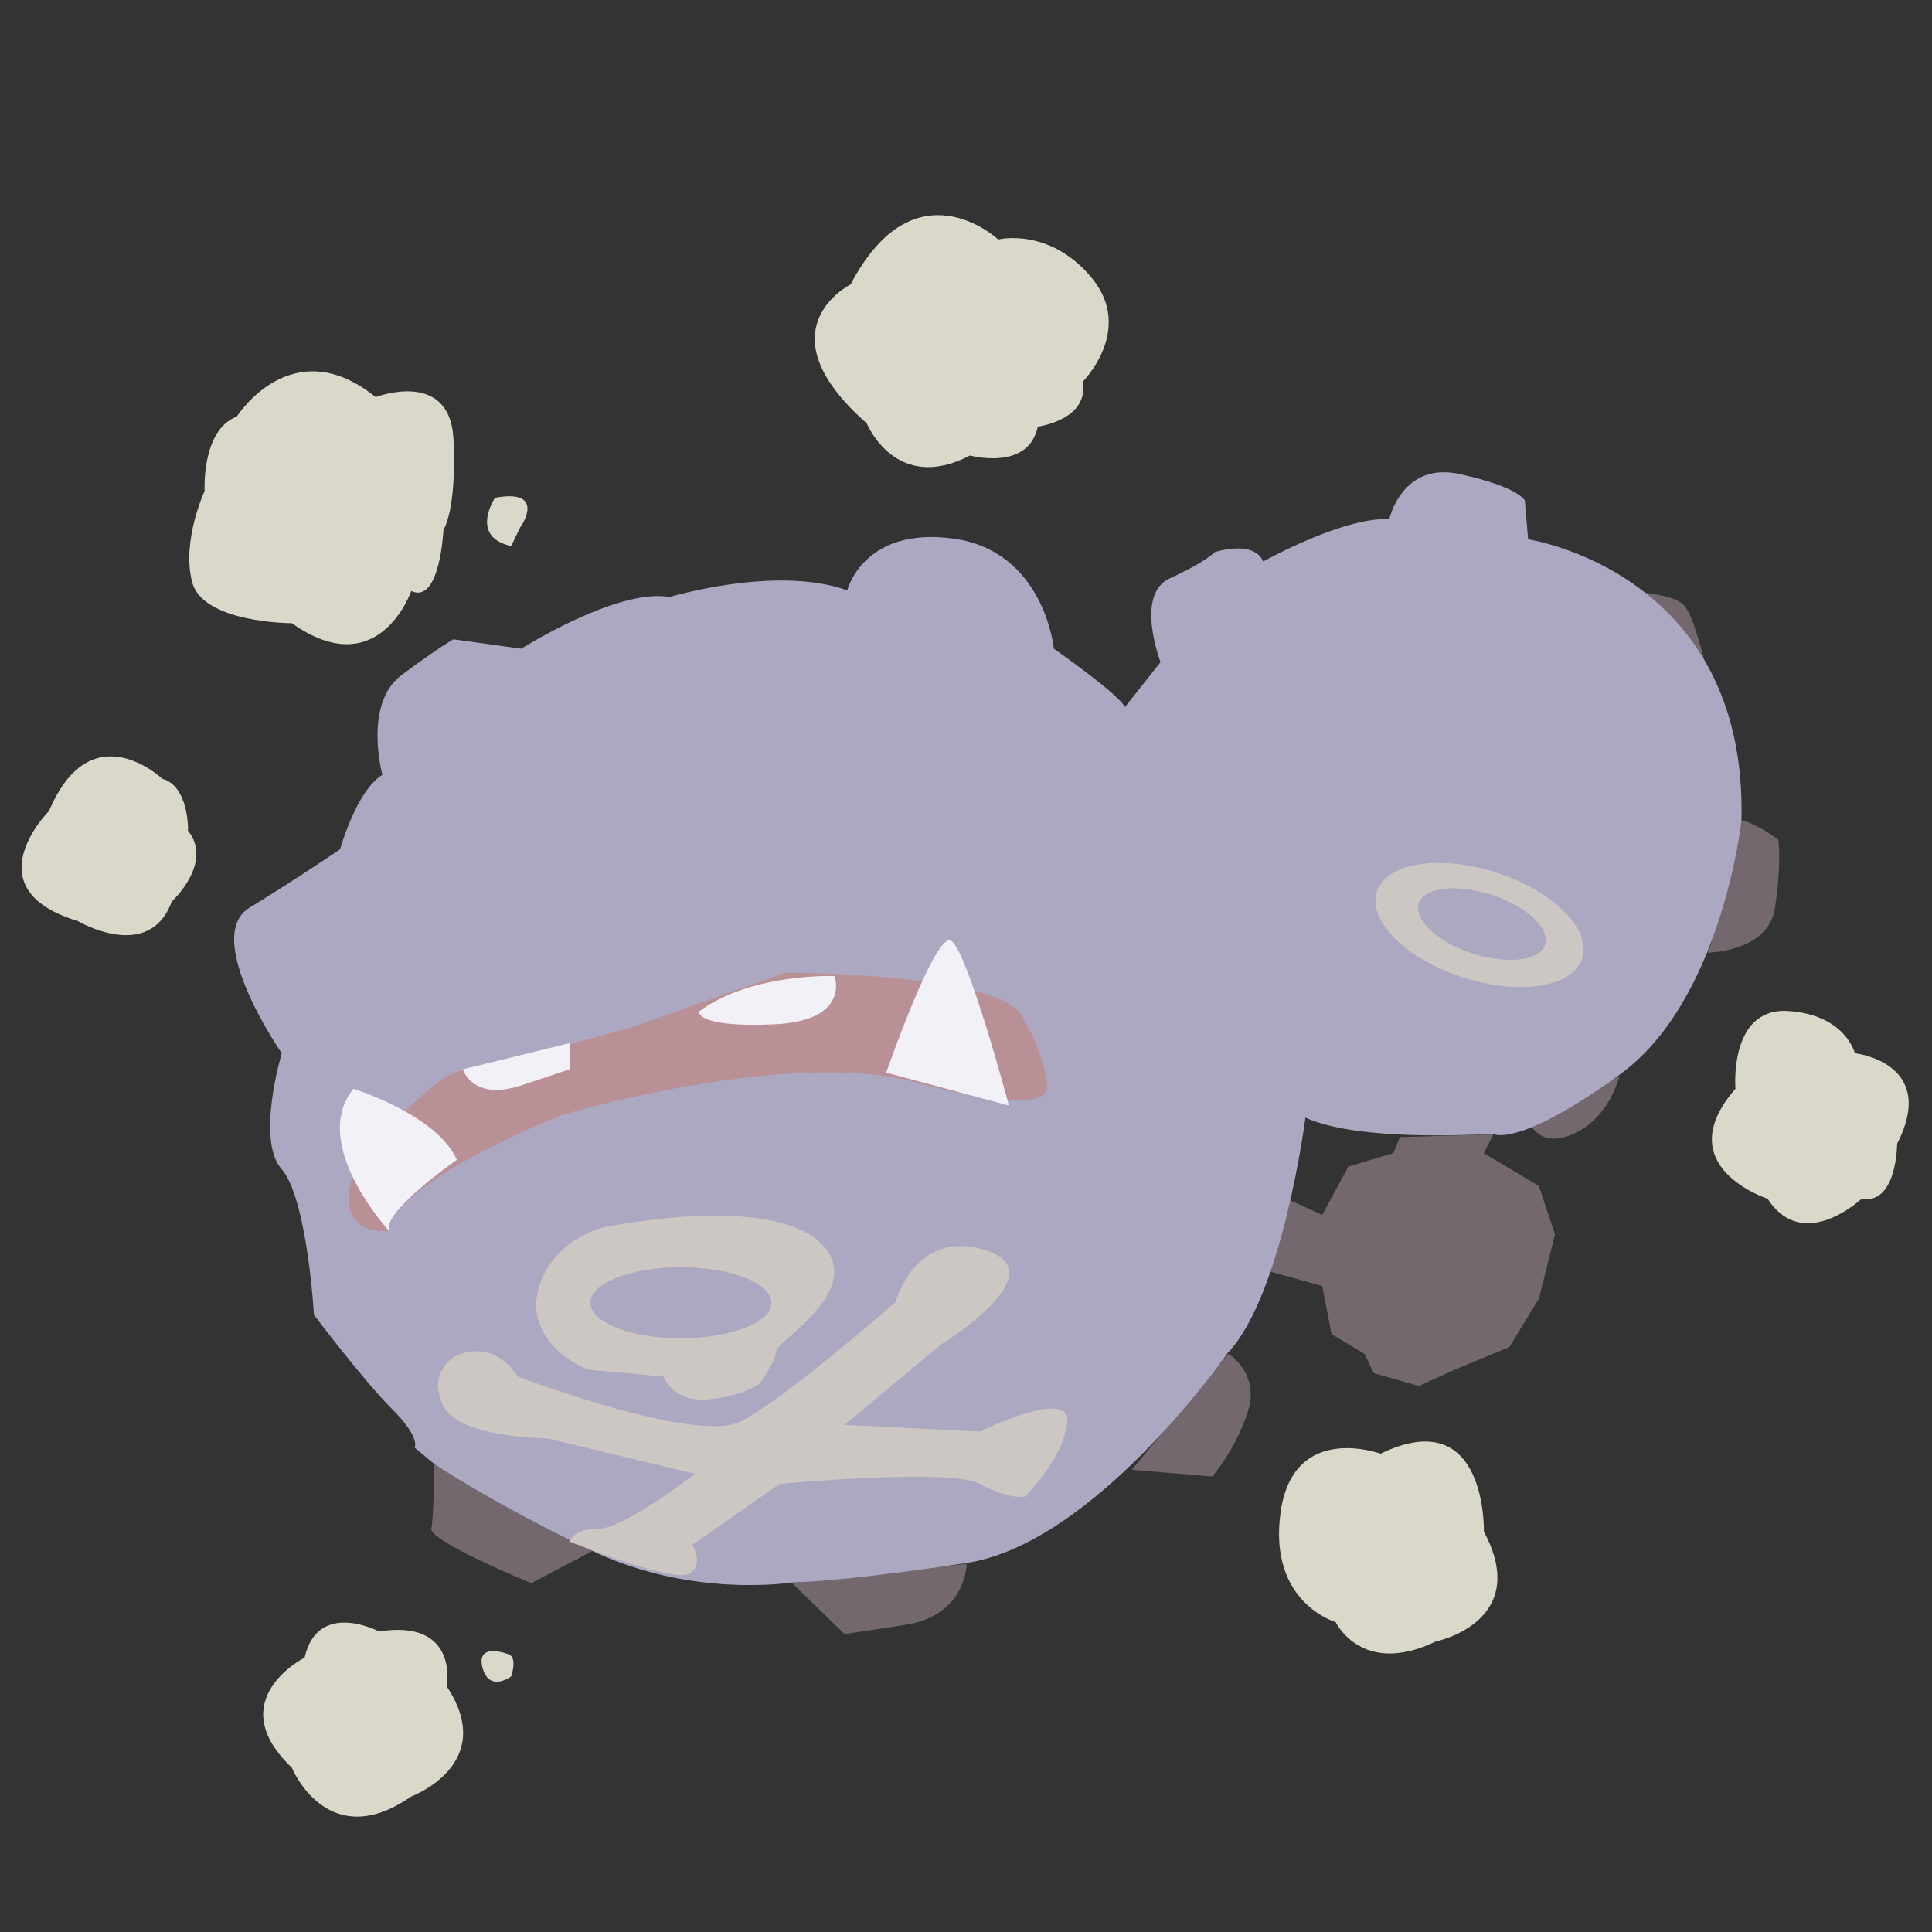 <?xml version="1.0" encoding="utf-8"?>
<!-- Generator: Adobe Illustrator 23.0.4, SVG Export Plug-In . SVG Version: 6.00 Build 0)  -->
<svg version="1.1" id="Layer_1" xmlns="http://www.w3.org/2000/svg" xmlns:xlink="http://www.w3.org/1999/xlink" x="0px" y="0px"
	 viewBox="0 0 288 288" style="enable-background:new 0 0 288 288;" xml:space="preserve">
<rect x="0" y="0" width="288" height="288" fill="#333333" stroke="none"/>
<style type="text/css">
	.st0{fill:#73686E;}
	.st1{fill:#ADA8C1;}
	.st2{fill:#CCC7C2;}
	.st3{fill:#B89095;}
	.st4{fill:#F3F1F8;}
	.st5{fill:#DAD9C9;}
</style>
<path class="st0" d="M64.7,218.2l23.6,13l-9.1,4.8c0,0-15.4-6.3-14.9-8.2C64.7,225.9,64.7,218.2,64.7,218.2z"/>
<path class="st0" d="M118.1,236l26-2.9c0,0,0,7.7-9.1,9.1c-9.1,1.4-9.1,1.4-9.1,1.4L118.1,236z"/>
<path class="st0" d="M168.7,219.1l14.4-17.3c0,0,4.8,2.9,2.9,8.7c-1.9,5.8-5.3,9.6-5.3,9.6L168.7,219.1z"/>
<polygon class="st0" points="188.4,189.3 191.8,178.7 197.1,181.1 201,173.9 207.7,171.9 208.7,169.5 222.6,169.1 221.2,171.9 
	229.4,176.8 231.8,184 229.4,193.6 225,200.8 216.8,204.2 211.5,206.6 204.8,204.7 203.4,201.8 198.5,198.9 197.1,191.7 "/>
<path class="st0" d="M243.8,88.2c0,0,10.6,10.1,10.6,11.6c0,0-1.9-8.2-3.4-9.6C249.6,88.6,243.8,88.2,243.8,88.2z"/>
<path class="st0" d="M258.8,122.3c0,0-2.9,17.8-4.3,19.7c0,0,9.1,0,10.1-6.7s0.5-10.1,0.5-10.1S260.8,121.9,258.8,122.3z"/>
<path class="st0" d="M241.4,160.4l-13.5,6.7c0,0,1.4,4.3,6.7,1.9C240,166.6,241.4,160.4,241.4,160.4z"/>
<path class="st1" d="M64.7,218.2l-2.9-2.4c0,0,1-1.4-3.4-5.8c-4.3-4.3-11.6-14-11.6-14s-1-17.3-4.8-21.7c-3.9-4.3,0-17.3,0-17.3
	s-12-17.3-4.8-21.7s13.5-8.7,13.5-8.7s2.4-8.7,6.3-11.1c0,0-2.9-10.6,2.9-14.9s7.7-5.3,7.7-5.3l10.1,1.4c0,0,14.4-9.1,22.1-7.7
	c0,0,15.9-4.8,26.5-1c0,0,2.4-9.6,15.9-7.7c13.5,1.9,14.9,16.4,14.9,16.4s9.6,6.7,10.6,8.7l5.3-6.7c0,0-3.9-10.1,1.4-12.5
	s6.7-3.9,6.7-3.9s5.8-1.9,7.2,1.4c0,0,12-6.7,18.8-6.3c0,0,1.9-8.7,10.6-6.7c8.7,1.9,9.6,3.9,9.6,3.9l0.5,5.8
	c0,0,32.7,4.8,31.8,41.9c0,0-2.9,27-18.3,38c-15.4,11.1-18.8,8.7-18.8,8.7s-19.7,1.4-27.9-2.4c0,0-3.4,26.5-11.6,35.1
	c0,0-19.7,28.4-39,31.3c-19.3,2.9-26,2.9-26,2.9s-14.9,2.4-29.9-4.8S64.7,218.2,64.7,218.2z"/>
<ellipse transform="matrix(0.309 -0.951 0.951 0.309 21.12 305.132)" class="st2" cx="220.7" cy="138" rx="8.2" ry="16.1"/>
<ellipse transform="matrix(0.309 -0.951 0.951 0.309 21.476 305.315)" class="st1" cx="221" cy="137.9" rx="4.6" ry="9.9"/>
<path class="st2" d="M77.2,205.2c0,0,26.5,10.1,33.2,6.7c6.7-3.4,23.1-17.8,23.1-17.8s2.9-11.1,13.5-7.7c10.6,3.4-6.7,14-6.7,14
	l-14.4,12l20.2,1c0,0,13.5-6.7,13-1.4c-0.5,5.3-6.3,11.1-6.3,11.1s-2.4,0.5-6.7-1.9c-4.3-2.4-29.9,0-29.9,0l-13,9.1
	c0,0,1.9,2.9-0.5,4.3c-2.4,1.4-17.8-4.8-17.8-4.8s0.5-1.9,4.3-1.9s14.4-8.2,14.4-8.2l-22.1-5.3c0,0-13,0-15.4-4.8
	c-2.4-4.8,1.4-7.2,1.4-7.2S72.9,198.9,77.2,205.2z"/>
<path class="st2" d="M92.6,182.5c-8.2,0.8-13.3,7.4-12.6,13.1c0.5,3.8,3.7,7,7.8,8.6l11.1,1c0,0,1.4,3.9,6.7,3.4
	c5.3-0.5,7.7-2.4,7.7-2.4s2.4-3.4,2.4-4.8c0-1.2,9.6-6.9,8.6-12.7c-0.3-1.5-1.1-2.5-1.8-3.2C116,178.6,95.4,182,92.6,182.5z"/>
<ellipse class="st1" cx="101.5" cy="194.2" rx="13.5" ry="5.3"/>
<path class="st3" d="M53.1,173.9c0,0,10.6-13.5,15.9-14.4s25-6.3,25-6.3l23.1-8.2c0,0,31.3,0,35.1,6.3c3.9,6.3,3.9,11.1,3.9,11.1
	s0,4.3-19.3-1c-19.3-5.3-53,4.8-53,4.8s-24.6,9.6-26,17.3C58,183.5,48.8,184.5,53.1,173.9z"/>
<path class="st4" d="M69,159.4c0,0,1.4,4.8,8.7,2.4c7.2-2.4,7.2-2.4,7.2-2.4v-3.9L69,159.4z"/>
<path class="st4" d="M104.2,150.8c0,0-0.5,2.4,11.1,1.9s9.1-7.2,9.1-7.2S111.9,145,104.2,150.8z"/>
<path class="st4" d="M58,183.5c0,0-12-13-5.3-21.2c0,0,12.5,3.9,15.4,10.6C68.1,172.9,57,180.6,58,183.5z"/>
<path class="st4" d="M132.1,159.9c0,0,7.2-20.7,9.6-19.7c2.4,1,8.7,24.6,8.7,24.6L132.1,159.9z"/>
<path class="st5" d="M75.8,246.6c0,0-4.8-1.9-3.9,1.9c1,3.9,4.3,1.4,4.3,1.4S77.2,247.1,75.8,246.6z"/>
<path class="st5" d="M56.5,243.2c0,0-9.1-4.8-11.1,3.9c0,0-12.5,6.3-1.9,16.4c0,0,5.3,13,17.8,4.3c0,0,13-4.8,5.3-16.4
	C66.6,251.4,68.5,241.3,56.5,243.2z"/>
<path class="st5" d="M24.2,116.1c0,0-10.6-10.1-16.9,4.8c0,0-11.6,11.6,4.3,16.4c0,0,10.6,6.3,14-2.9c0,0,6.3-5.8,2.4-10.6
	C28.1,123.8,28.1,117.1,24.2,116.1z"/>
<path class="st5" d="M30.5,73.2c0,0-0.5-9.1,4.8-11.1c0,0,8.2-13,20.7-2.9c0,0,11.1-4.3,11.6,6.3C68.1,76.1,66.1,79,66.1,79
	s-0.5,11.1-4.8,9.1c0,0-4.8,14-17.8,4.8c0,0-13.5,0-14.9-6.3C27.1,80.5,30.5,73.2,30.5,73.2z"/>
<path class="st5" d="M73.8,74.2c0,0-3.9,5.8,2.4,7.2l1.4-2.9C77.7,78.5,81.5,72.8,73.8,74.2z"/>
<path class="st5" d="M126.8,42.4c0,0-13.5,6.7,2.4,20.7c0,0,4.3,10.6,15.4,4.8c0,0,8.7,2.4,10.1-4.3c0,0,7.7-1,6.7-6.7
	c0,0,7.7-7.7,1.4-15.4s-14-5.8-14-5.8S136.4,24.1,126.8,42.4z"/>
<path class="st5" d="M205.8,216.7c0,0-13-4.8-14.9,8.7s8.2,16.4,8.2,16.4s3.9,8.2,14.9,2.9c0,0,14.4-2.9,7.2-16.4
	C221.2,228.3,221.7,209,205.8,216.7z"/>
<path class="st5" d="M258.7,162.3c0,0-1-12,7.7-11.6c8.7,0.5,10.1,6.3,10.1,6.3s12.5,1.4,6.3,13.5c0,0,0,9.1-5.3,8.2
	c0,0-8.7,8.2-14,0C263.5,178.7,248.6,173.9,258.7,162.3z"/>
</svg>
